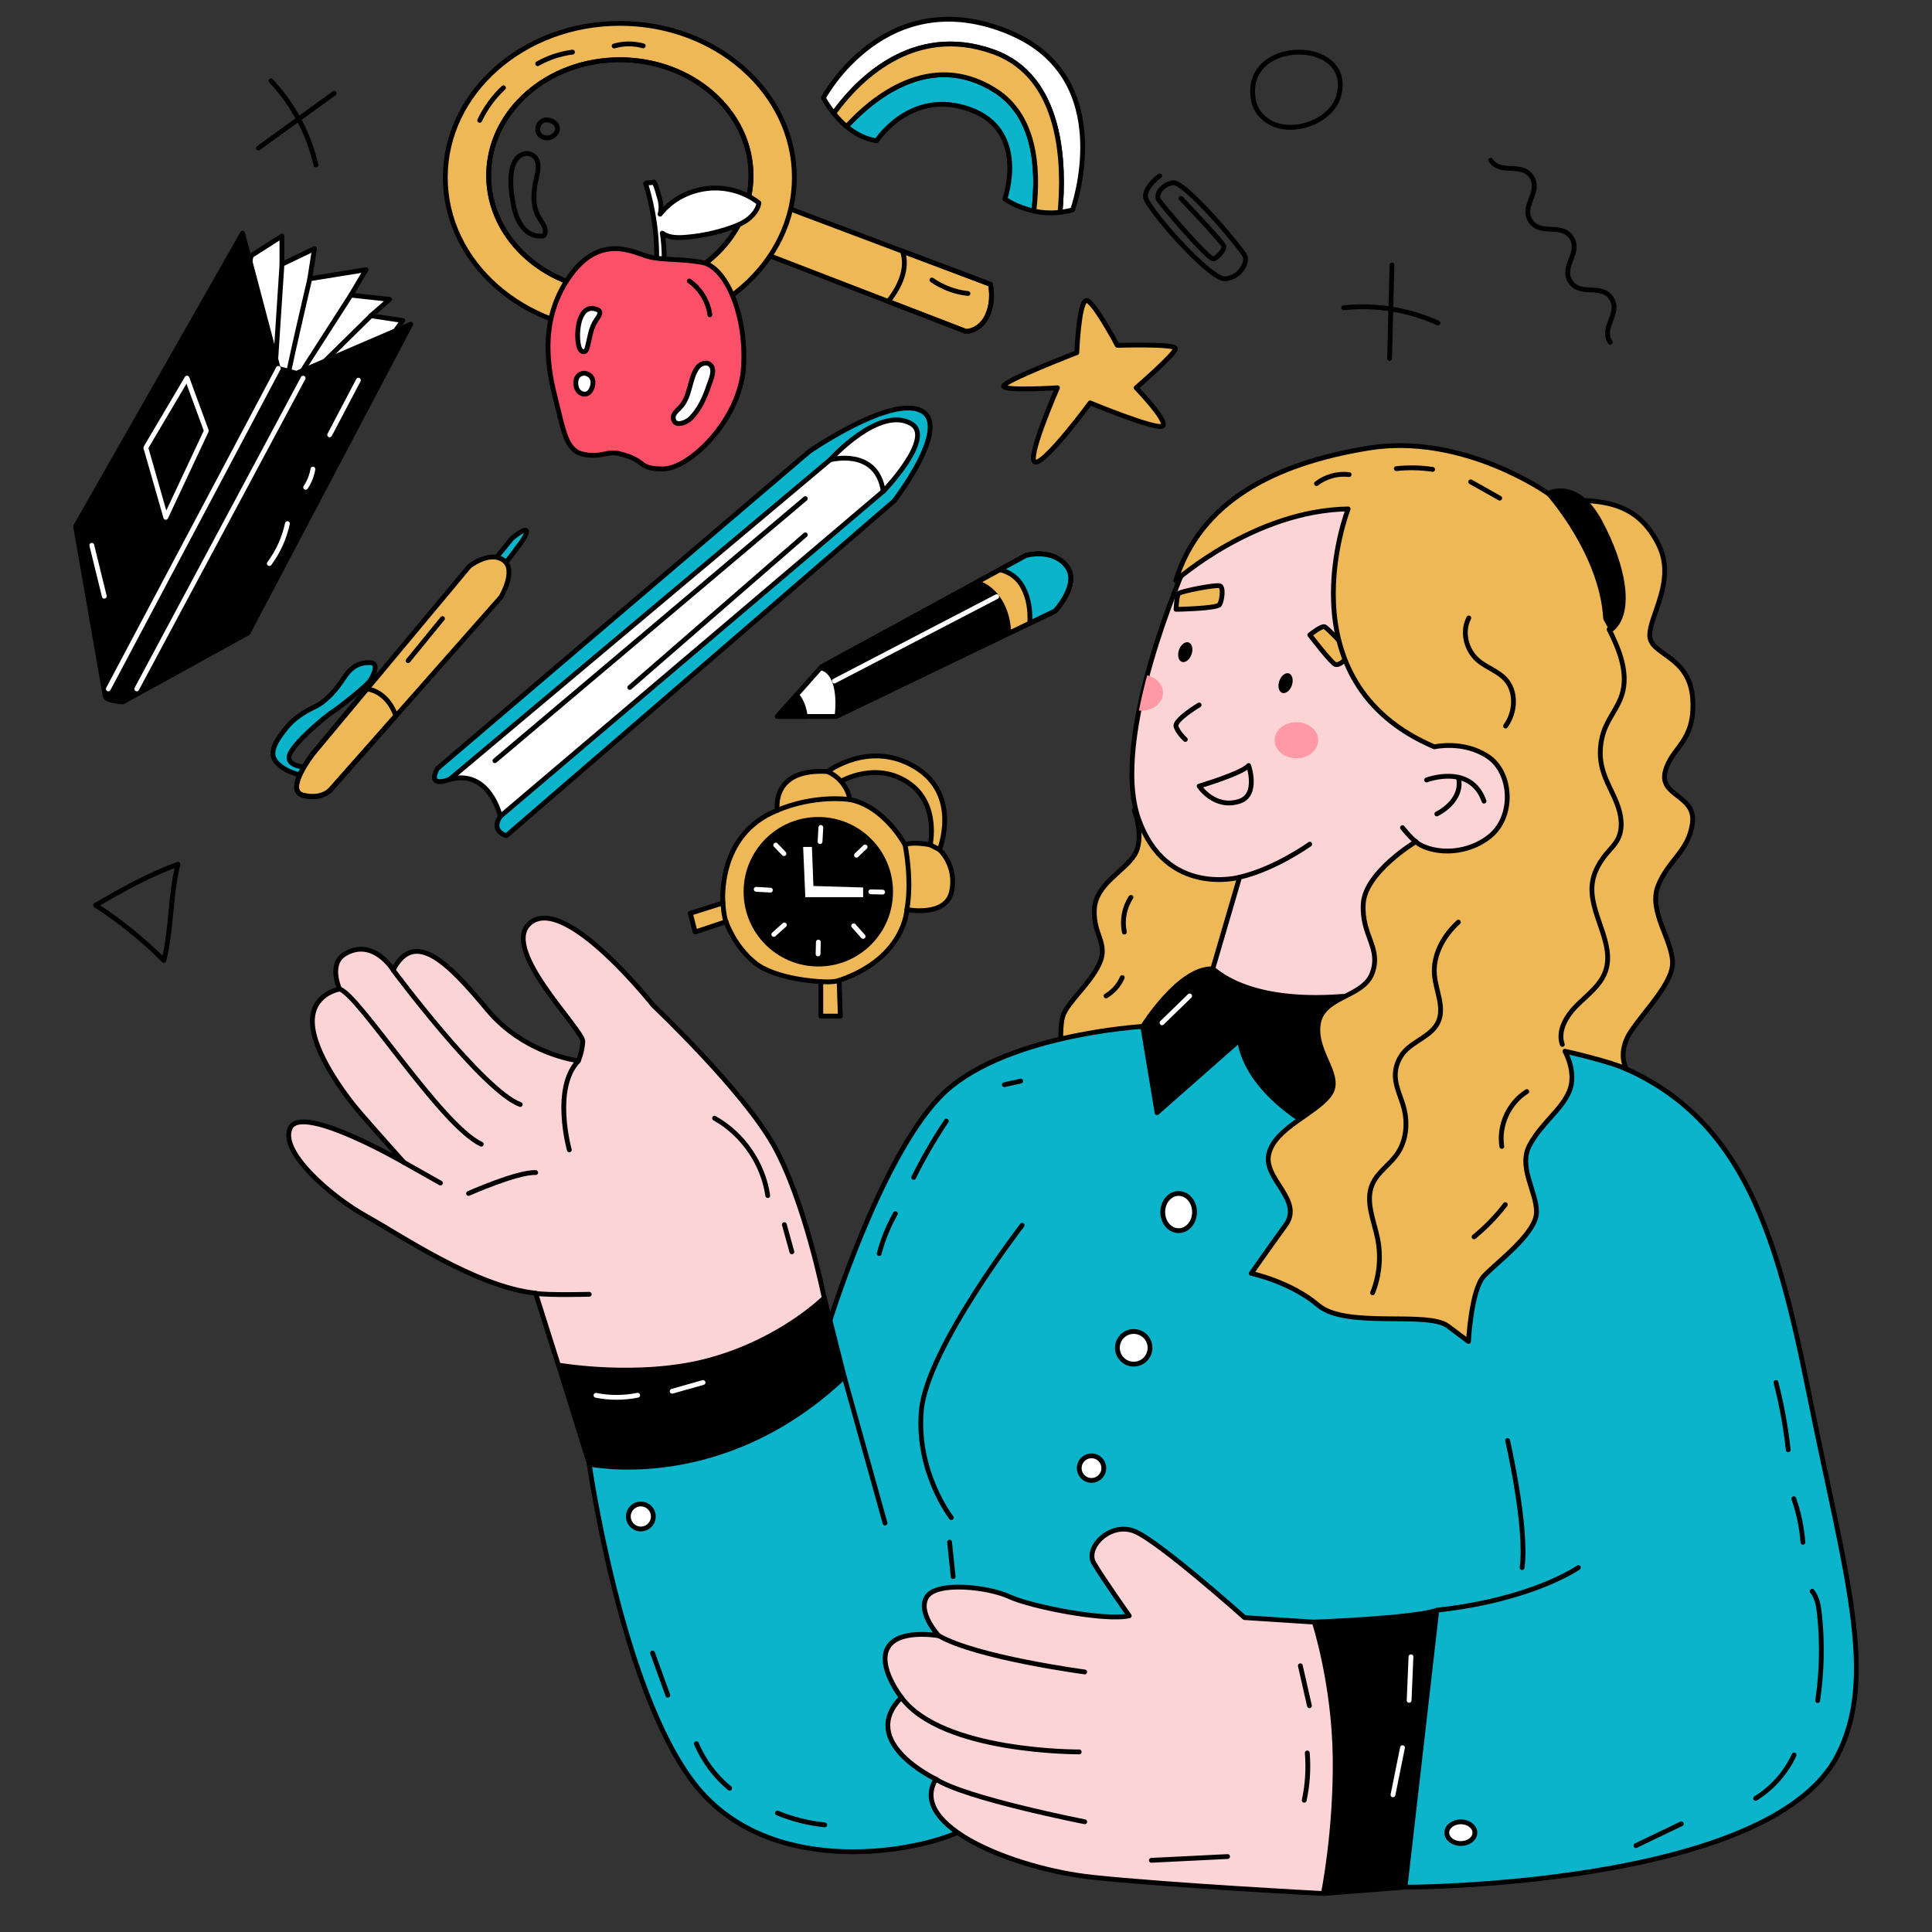 <svg width="201" height="201" viewBox="0 0 201 201" fill="none" xmlns="http://www.w3.org/2000/svg">
<rect x="0" y="0" width="201" height="201" fill="#333333" stroke="none"/>
<g clip-path="url(#clip0_186_134423)">
<path d="M120.648 18.303C120.648 18.303 119.053 19.433 119.179 20.526C119.304 21.619 125.896 29.175 127.49 29.005C129.085 28.835 129.756 27.328 129.55 26.693C129.343 26.065 123.253 18.761 121.999 19.012C120.736 19.263 120.323 20.275 120.485 20.688C120.655 21.109 125.815 27.151 126.272 26.944C126.737 26.737 127.402 25.977 127.321 25.6C127.239 25.223 122.87 20.644 122.87 20.644" stroke="black" stroke-width="0.5" stroke-linecap="round" stroke-linejoin="round"/>
<path d="M103.556 9.418C96.721 5.067 90.58 10.408 88.07 13.155C88.912 13.864 89.967 14.47 91.2 14.647C91.2 14.647 94.721 9.167 100.892 11.375C107.063 13.576 104.546 20.696 104.546 20.696C104.546 20.696 105.719 21.56 107.557 21.952C108.103 17.372 107.661 12.025 103.556 9.418Z" fill="#0BB4CA" stroke="black" stroke-width="0.5" stroke-linecap="round" stroke-linejoin="round"/>
<path d="M105.048 3.376C92.152 -2.016 85.664 10.178 85.664 10.178C85.664 10.178 86.04 10.909 86.742 11.789C89.015 8.627 94.824 2.334 103.35 5.392C110.576 7.985 110.746 17.18 110.281 22.092C110.702 22.04 111.145 21.959 111.595 21.833C111.595 21.833 116.503 8.169 105.048 3.383V3.376Z" fill="white" stroke="black" stroke-width="0.5" stroke-linecap="round" stroke-linejoin="round"/>
<path d="M103.35 5.392C94.825 2.334 89.016 8.627 86.742 11.789C87.104 12.232 87.547 12.719 88.071 13.162C90.581 10.407 96.714 5.075 103.557 9.425C107.661 12.04 108.104 17.38 107.558 21.959C108.355 22.129 109.278 22.21 110.281 22.092C110.746 17.188 110.577 7.985 103.35 5.392Z" fill="#EEB857" stroke="black" stroke-width="0.5" stroke-linecap="round" stroke-linejoin="round"/>
<path d="M112.975 31.273C113.624 30.999 116.245 35.933 116.245 35.933C116.245 35.933 122.223 35.741 122.29 36.251C122.356 36.753 118.201 40.343 118.201 40.343C118.201 40.343 121.537 43.807 120.969 44.309C120.4 44.811 113.417 41.916 113.417 41.916C113.417 41.916 108.863 48.09 107.741 48.09C106.619 48.09 110.015 40.343 110.015 40.343C110.015 40.343 104.287 40.719 104.412 40.151C104.538 39.582 112.03 36.687 112.03 36.687C112.03 36.687 112.222 31.583 112.975 31.273Z" fill="#EEB857" stroke="black" stroke-width="0.5" stroke-linecap="round" stroke-linejoin="round"/>
<path d="M80.436 21.072L103.031 29.573C103.031 29.573 103.474 31.213 102.714 32.845C101.953 34.477 100.514 34.485 100.514 34.485L78.613 26.043L80.436 21.064V21.072Z" fill="#EEB857" stroke="black" stroke-width="0.5" stroke-linecap="round" stroke-linejoin="round"/>
<path d="M103.032 29.575L93.886 26.133C94.499 27.883 93.65 29.796 92.41 31.362L100.515 34.486C100.515 34.486 101.962 34.486 102.715 32.847C103.467 31.207 103.032 29.575 103.032 29.575Z" stroke="black" stroke-width="0.5" stroke-linecap="round" stroke-linejoin="round"/>
<path d="M64.486 2.432C54.455 2.432 46.328 9.611 46.328 18.459C46.328 27.307 54.455 34.486 64.486 34.486C74.518 34.486 82.644 27.307 82.644 18.459C82.644 9.611 74.51 2.432 64.486 2.432ZM64.486 30.314C56.95 30.314 50.838 24.922 50.838 18.267C50.838 11.612 56.95 6.221 64.486 6.221C72.023 6.221 78.135 11.612 78.135 18.267C78.135 24.922 72.023 30.314 64.486 30.314Z" fill="#EEB857" stroke="black" stroke-width="0.5" stroke-linecap="round" stroke-linejoin="round"/>
<path d="M64.484 30.304C72.022 30.304 78.132 24.91 78.132 18.257C78.132 11.604 72.022 6.211 64.484 6.211C56.946 6.211 50.836 11.604 50.836 18.257C50.836 24.91 56.946 30.304 64.484 30.304Z" stroke="black" stroke-width="0.5" stroke-linecap="round" stroke-linejoin="round"/>
<path d="M53.569 21.973C53.961 23.325 54.78 24.64 56.374 24.566C56.433 24.566 56.5 24.558 56.551 24.529C56.625 24.485 56.662 24.411 56.692 24.329C56.891 23.731 56.382 23.162 56.064 22.616C55.37 21.442 55.481 19.957 55.784 18.627C55.961 17.859 56.249 16.774 55.503 16.205C55.024 15.835 54.367 15.924 53.931 16.323C52.765 17.379 53.156 20.046 53.437 21.412C53.474 21.597 53.525 21.789 53.577 21.981L53.569 21.973Z" stroke="black" stroke-width="0.5" stroke-linecap="round" stroke-linejoin="round"/>
<path d="M55.967 13.68C56.033 13.946 56.225 14.182 56.58 14.293C56.845 14.374 57.133 14.367 57.384 14.241C58.418 13.71 58.071 12.594 56.956 12.476C56.255 12.402 55.827 13.111 55.974 13.68H55.967Z" stroke="black" stroke-width="0.5" stroke-linecap="round" stroke-linejoin="round"/>
<path d="M68.12 29.581C68.6 26.072 68.201 22.468 67.168 19.085C67.485 18.96 67.729 19.063 68.046 18.938C68.334 19.462 68.408 19.935 68.593 20.511C68.777 21.087 68.836 21.707 68.674 22.283C69.862 20.777 71.634 19.846 73.538 19.617C75.442 19.381 77.436 19.927 78.956 21.109C78.868 21.766 78.373 22.372 77.856 22.786C77.34 23.192 76.719 23.45 76.092 23.672C74.527 24.226 72.896 24.566 71.243 24.691C70.43 24.75 69.552 24.735 68.903 24.255C69.154 25.792 69.146 27.586 68.984 29.137C68.984 29.182 68.976 29.226 68.947 29.263C68.917 29.307 68.858 29.329 68.807 29.352C68.548 29.448 68.371 29.485 68.12 29.581Z" fill="white" stroke="black" stroke-width="0.5" stroke-linecap="round" stroke-linejoin="round"/>
<path d="M64.485 47.211C67.415 47.935 66.212 48.784 68.987 48.784C71.763 48.784 77.041 43.621 77.358 38.141C77.675 32.661 75.498 27.749 73.062 27.306C70.626 26.863 68.685 27.114 67.164 26.612C65.651 26.109 62.366 24.47 59.355 28.628C56.343 32.786 56.771 37.447 57.716 41.162C58.661 44.877 58.846 46.893 60.735 47.27C62.625 47.647 63.119 46.871 64.478 47.203L64.485 47.211Z" fill="#FC4F68" stroke="black" stroke-width="0.5" stroke-linecap="round" stroke-linejoin="round"/>
<path d="M70.318 43.991C70.761 44.257 71.61 43.799 71.898 43.489C72.806 42.536 73.352 41.317 73.758 40.076C73.935 39.552 74.415 38.547 73.964 38.023C73.558 37.543 72.835 37.838 72.547 38.252C71.654 39.537 71.868 41.288 70.695 42.455C70.385 42.758 69.986 43.097 70.045 43.526C70.082 43.762 70.178 43.91 70.311 43.983L70.318 43.991Z" fill="white" stroke="black" stroke-width="0.5" stroke-linecap="round" stroke-linejoin="round"/>
<path d="M60.249 36.126C60.331 36.377 60.552 36.665 60.803 36.584C60.965 36.532 61.039 36.347 61.091 36.177C61.386 35.106 61.416 34.183 62.065 33.238C62.434 32.706 62.685 32.315 61.873 32.122C60.057 31.701 59.895 35.04 60.249 36.118V36.126Z" fill="white" stroke="black" stroke-width="0.5" stroke-linecap="round" stroke-linejoin="round"/>
<path d="M60.921 38.851C61.438 38.939 61.896 39.456 61.6 40.306C61.512 40.557 61.372 40.808 61.135 40.933C60.84 41.089 60.456 40.985 60.22 40.741C59.991 40.505 59.895 40.151 59.903 39.818C59.917 39.057 60.442 38.769 60.921 38.843V38.851Z" fill="white" stroke="black" stroke-width="0.5" stroke-linecap="round" stroke-linejoin="round"/>
<path d="M85.47 69.377L106.743 57.788C106.743 57.788 109.585 56.991 111.024 58.985C112.345 60.809 109.762 63.564 109.762 63.564L86.975 74.54H80.871L85.462 69.377H85.47Z" fill="white" stroke="black" stroke-width="0.5" stroke-linecap="round" stroke-linejoin="round"/>
<path d="M82.871 72.293L80.871 74.538H83.772C83.676 73.719 83.403 72.876 82.864 72.293H82.871Z" fill="black" stroke="black" stroke-width="0.5" stroke-linecap="round" stroke-linejoin="round"/>
<path d="M111.026 58.985C109.587 56.991 106.745 57.788 106.745 57.788L85.472 69.377L85.391 69.473C87.096 69.857 87.332 72.486 87.081 74.495L109.764 63.564C109.764 63.564 112.347 60.817 111.026 58.985Z" fill="black" stroke="black" stroke-width="0.5" stroke-linecap="round" stroke-linejoin="round"/>
<path d="M111.027 58.985C109.587 56.991 106.746 57.788 106.746 57.788L101.586 60.602C103.727 61.201 104.922 63.579 104.937 65.891L109.765 63.564C109.765 63.564 112.348 60.817 111.027 58.985Z" fill="#EEB857" stroke="black" stroke-width="0.5" stroke-linecap="round" stroke-linejoin="round"/>
<path d="M111.025 58.985C109.586 56.991 106.744 57.788 106.744 57.788L104.027 59.266C105.061 59.509 105.939 60.137 106.463 61.164C107.039 62.279 107.201 63.564 107.142 64.82L109.755 63.564C109.755 63.564 112.339 60.817 111.018 58.985H111.025Z" fill="#0BB4CA" stroke="black" stroke-width="0.5" stroke-linecap="round" stroke-linejoin="round"/>
<path d="M103.693 62.072L86.805 70.854" stroke="white" stroke-width="0.5" stroke-linecap="round" stroke-linejoin="round"/>
<path d="M45.51 79.953L84.218 46.952C84.218 46.952 92.713 41.095 95.858 42.735C99.002 44.375 93.023 52.115 93.023 52.115L52.684 86.94C52.684 86.94 50.987 86.496 52.057 84.923C53.127 83.35 53.88 79.258 53.88 79.258L46.764 81.083C46.764 81.083 44.373 82.087 45.502 79.953H45.51Z" fill="#0BB4CA" stroke="black" stroke-width="0.5" stroke-linecap="round" stroke-linejoin="round"/>
<path d="M91.892 51.112L52.055 84.932C52.055 84.932 50.925 79.954 46.77 81.091L86.356 47.84C86.356 47.84 91.456 42.167 94.793 44.073C97.31 45.513 91.899 51.119 91.899 51.119L91.892 51.112Z" fill="white" stroke="black" stroke-width="0.5" stroke-linecap="round" stroke-linejoin="round"/>
<path d="M86.356 47.84C86.356 47.84 91.205 46.518 91.891 51.112" stroke="black" stroke-width="0.5" stroke-linecap="round" stroke-linejoin="round"/>
<path d="M83.782 51.873L51.488 79.142" stroke="black" stroke-width="0.5" stroke-linecap="round" stroke-linejoin="round"/>
<path d="M83.781 55.647L65.519 71.519" stroke="black" stroke-width="0.5" stroke-linecap="round" stroke-linejoin="round"/>
<path d="M97.744 88.395C97.744 88.395 100.01 82.73 95.249 79.828C90.488 76.932 86.103 80.271 86.103 80.271C80.124 79.894 80.877 84.303 80.877 84.303C74.522 86.822 75.216 93.942 75.216 93.942L71.82 95.013L72.322 96.963L75.533 95.892C75.533 95.892 76.353 98.411 78.552 100.176C80.752 101.941 85.395 102.126 85.395 102.126V105.715H87.425L87.299 102C94.156 99.674 94.348 94.629 94.348 94.629C94.348 94.629 98.438 95.449 99.006 92.738C99.574 90.028 97.744 88.395 97.744 88.395ZM96.769 87.893C96.769 87.893 94.976 87.516 94.156 87.893C94.156 87.893 92.016 83.86 88.369 83.174C88.369 82.258 87.491 81.283 87.491 81.283C87.491 81.283 91.292 79.037 94.732 81.6C97.692 83.801 96.777 87.9 96.777 87.9L96.769 87.893Z" fill="#EEB857" stroke="black" stroke-width="0.5" stroke-linecap="round" stroke-linejoin="round"/>
<path d="M92.656 92.774C92.656 96.933 89.291 100.301 85.135 100.301C80.979 100.301 77.613 96.933 77.613 92.774C77.613 88.616 80.979 85.248 85.135 85.248C89.291 85.248 92.656 88.616 92.656 92.774Z" fill="black" stroke="black" stroke-width="0.5" stroke-linecap="round" stroke-linejoin="round"/>
<path d="M94.16 87.893C94.16 87.893 94.913 91.482 94.352 94.629" stroke="black" stroke-width="0.5" stroke-linecap="round" stroke-linejoin="round"/>
<path d="M80.879 84.302C80.879 84.302 84.215 82.729 88.371 83.172" stroke="black" stroke-width="0.5" stroke-linecap="round" stroke-linejoin="round"/>
<path d="M75.211 93.936C75.211 93.936 75.285 95.295 75.528 95.885" stroke="black" stroke-width="0.5" stroke-linecap="round" stroke-linejoin="round"/>
<path d="M85.391 102.126C85.391 102.126 86.653 102.236 87.295 102" stroke="black" stroke-width="0.5" stroke-linecap="round" stroke-linejoin="round"/>
<path d="M96.773 87.893L97.748 88.395" stroke="black" stroke-width="0.5" stroke-linecap="round" stroke-linejoin="round"/>
<path d="M86.098 80.269C86.607 80.499 87.087 80.831 87.485 81.274" stroke="black" stroke-width="0.5" stroke-linecap="round" stroke-linejoin="round"/>
<path d="M81.604 96.232C81.242 96.565 80.873 96.89 80.504 97.215" stroke="white" stroke-width="0.5" stroke-linecap="round" stroke-linejoin="round"/>
<path d="M90.002 88.115C89.707 88.403 89.405 88.684 89.109 88.972" stroke="white" stroke-width="0.5" stroke-linecap="round" stroke-linejoin="round"/>
<path d="M80.148 92.605C79.654 92.582 79.166 92.553 78.672 92.523" stroke="white" stroke-width="0.5" stroke-linecap="round" stroke-linejoin="round"/>
<path d="M91.826 92.813C91.413 92.805 91 92.798 90.594 92.783" stroke="white" stroke-width="0.5" stroke-linecap="round" stroke-linejoin="round"/>
<path d="M85.316 87.561C85.339 87.066 85.368 86.579 85.398 86.084" stroke="white" stroke-width="0.5" stroke-linecap="round" stroke-linejoin="round"/>
<path d="M85.109 99.245C85.117 98.832 85.124 98.418 85.139 98.012" stroke="white" stroke-width="0.5" stroke-linecap="round" stroke-linejoin="round"/>
<path d="M88.812 96.32C89.145 96.682 89.469 97.052 89.794 97.421" stroke="white" stroke-width="0.5" stroke-linecap="round" stroke-linejoin="round"/>
<path d="M80.703 87.916C80.991 88.212 81.272 88.514 81.559 88.81" stroke="white" stroke-width="0.5" stroke-linecap="round" stroke-linejoin="round"/>
<path d="M83.555 88.115L83.784 93.337H89.799V92.333L84.625 92.177L84.47 88.115H83.555Z" fill="white"/>
<path d="M50.477 59.428L53.245 56.03C53.245 56.03 54.566 54.9 54.758 55.21C54.95 55.528 54.005 56.724 54.005 56.724L51.488 60.063L50.484 59.435L50.477 59.428Z" fill="#0BB4CA" stroke="black" stroke-width="0.5" stroke-linecap="round" stroke-linejoin="round"/>
<path d="M32.106 79.828C32.106 79.828 29.84 79.857 30.091 78.646C30.342 77.435 33.996 74.414 34.623 74.037C35.251 73.661 38.085 71.393 38.462 70.854C38.838 70.315 39.532 68.934 38.462 68.934C37.391 68.934 36.572 69.31 35.752 70.573C35.036 71.674 33.981 72.937 32.793 73.513C31.634 74.074 30.541 74.746 29.729 75.788C29.117 76.585 27.869 78.077 28.637 79.141C29.641 80.529 32.032 80.781 32.032 80.781L32.099 79.835L32.106 79.828Z" fill="#0BB4CA" stroke="black" stroke-width="0.5" stroke-linecap="round" stroke-linejoin="round"/>
<path d="M48.848 58.903C48.848 58.903 50.922 57.263 52.369 58.275C53.816 59.28 52.118 62.116 52.118 62.116L34.432 82.139C34.432 82.139 33.554 83.269 31.538 82.767C29.523 82.264 32.609 78.357 32.609 78.357L48.848 58.895V58.903Z" fill="#EEB857" stroke="black" stroke-width="0.5" stroke-linecap="round" stroke-linejoin="round"/>
<path d="M38.152 71.674L32.609 78.314C32.609 78.314 29.523 82.221 31.538 82.723C33.554 83.225 34.432 82.095 34.432 82.095L41.179 74.458C40.691 73.07 39.629 71.859 38.152 71.674Z" stroke="black" stroke-width="0.5" stroke-linecap="round" stroke-linejoin="round"/>
<path d="M26.127 26.612C26.06 26.804 23.543 39.914 23.543 39.914L33.611 44.811L41.901 33.348L38.586 32.846L40.535 31.147L36.505 30.704L38.077 28.059L32.224 29.005L32.718 25.866L29.33 27.491V24.559L26.119 26.612H26.127Z" fill="white" stroke="black" stroke-width="0.5" stroke-linecap="round" stroke-linejoin="round"/>
<path d="M29.335 27.498L28.457 40.926C28.457 40.926 29.719 41.48 29.904 41.354C30.096 41.228 38.592 32.853 38.592 32.853" stroke="black" stroke-width="0.5" stroke-linecap="round" stroke-linejoin="round"/>
<path d="M32.23 29.006C32.23 29.006 29.646 39.996 29.838 39.915C30.03 39.834 30.591 39.915 30.591 39.915L36.504 30.705" stroke="black" stroke-width="0.5" stroke-linecap="round" stroke-linejoin="round"/>
<path d="M25.239 24.256L28.952 38.326L30.849 38.836L42.733 33.732L25.8 65.853L12.772 73.032C12.772 73.032 11.008 72.907 10.949 72.464C10.882 72.021 7.863 54.767 7.863 54.767L25.239 24.256Z" fill="black" stroke="black" stroke-width="0.5" stroke-linecap="round" stroke-linejoin="round"/>
<path d="M19.453 39.338L21.468 44.818L17.246 53.822L15.172 46.576L19.453 39.338Z" stroke="white" stroke-width="0.5" stroke-linecap="round" stroke-linejoin="round"/>
<path d="M28.955 38.326L11.27 71.674" stroke="white" stroke-width="0.5" stroke-linecap="round" stroke-linejoin="round"/>
<path d="M31.536 39.338L14.227 71.673" stroke="white" stroke-width="0.5" stroke-linecap="round" stroke-linejoin="round"/>
<path d="M122.289 80.367L118.008 84.304C118.008 84.304 119.137 87.221 118.008 88.979C116.878 90.73 113.977 91.993 113.852 94.637C113.726 97.281 115.365 98.16 114.354 100.302C113.35 102.444 111.084 104.209 110.575 105.716C110.073 107.23 110.575 112.769 110.575 112.769L125.426 117.304L136.254 84.134L122.282 80.375L122.289 80.367Z" fill="#EEB857" stroke="black" stroke-width="0.5" stroke-linecap="round" stroke-linejoin="round"/>
<path d="M147.844 49.391L133.494 51.119L123.315 58.867C123.315 58.867 115.432 76.623 118.444 85.183C121.322 93.359 128.962 91.269 128.962 91.269L125.818 102.008L130.099 114.918L149.859 110.132L162.82 86.099L159.425 67.309L147.844 49.398V49.391Z" fill="#FCD4D5" stroke="black" stroke-width="0.5" stroke-linecap="round" stroke-linejoin="round"/>
<path d="M136.261 87.826C136.261 87.826 132.674 90.411 128.961 91.261" stroke="black" stroke-width="0.5" stroke-linecap="round" stroke-linejoin="round"/>
<path d="M148.414 81.149C148.414 81.149 153.005 79.384 154.393 83.35" stroke="black" stroke-width="0.5" stroke-linecap="round" stroke-linejoin="round"/>
<path d="M149.484 84.681C149.484 84.681 152.282 83.373 151.736 80.877" stroke="black" stroke-width="0.5" stroke-linecap="round" stroke-linejoin="round"/>
<path d="M136.266 66.061C136.266 66.061 137.528 65.027 137.838 65.219C138.155 65.411 140.288 67.546 140.288 67.989C140.288 68.432 139.344 69.311 138.908 69.119C138.465 68.927 136.266 66.054 136.266 66.054V66.061Z" fill="#EEB857" stroke="black" stroke-width="0.5" stroke-linecap="round" stroke-linejoin="round"/>
<path d="M122.355 63.393C122.355 63.393 126.637 63.326 126.888 62.891C127.139 62.447 127.331 61.066 126.888 60.941C126.445 60.815 122.798 61.517 122.606 61.761C122.415 62.004 122.355 63.393 122.355 63.393Z" fill="#EEB857" stroke="black" stroke-width="0.5" stroke-linecap="round" stroke-linejoin="round"/>
<path d="M124.756 73.342C124.756 73.342 122.106 74.915 122.357 75.609C122.608 76.304 123.316 76.931 123.316 76.931" stroke="black" stroke-width="0.5" stroke-linecap="round" stroke-linejoin="round"/>
<path d="M129.906 79.643C129.212 80.462 124.754 81.784 124.754 81.784C124.754 81.784 126.334 84.215 128.961 83.358C130.962 82.7 129.906 79.643 129.906 79.643Z" stroke="black" stroke-width="0.5" stroke-linecap="round" stroke-linejoin="round"/>
<path d="M137.142 77.015C137.142 78.049 136.13 78.891 134.875 78.891C133.621 78.891 132.609 78.049 132.609 77.015C132.609 75.981 133.621 75.139 134.875 75.139C136.13 75.139 137.142 75.981 137.142 77.015Z" fill="#FF99A5"/>
<path d="M134.401 71.304C134.209 71.865 133.751 72.212 133.397 72.087C133.042 71.961 132.902 71.407 133.094 70.846C133.286 70.284 133.744 69.937 134.098 70.063C134.452 70.188 134.592 70.742 134.401 71.304Z" fill="black"/>
<path d="M123.965 68.077C123.773 68.638 123.315 68.986 122.961 68.86C122.599 68.734 122.466 68.18 122.658 67.619C122.85 67.058 123.308 66.711 123.662 66.836C124.024 66.962 124.156 67.516 123.965 68.077Z" fill="black"/>
<path d="M120.998 72.066C120.998 71.209 120.297 70.485 119.345 70.264C119.027 71.46 118.732 72.694 118.488 73.927C118.569 73.927 118.651 73.942 118.732 73.942C119.987 73.942 120.998 73.1 120.998 72.066Z" fill="#FF99A5"/>
<path d="M132.018 105.716L118.894 106.787C118.894 106.787 103.976 107.636 97.747 114.158C91.517 120.68 86.342 137.394 86.342 137.394L71.218 147.882L61.305 152.321C61.305 152.321 64.612 175.653 72.163 185.476C79.714 195.3 94.44 192.848 99.348 190.765C104.257 188.689 146.176 196.341 146.176 196.341C146.176 196.341 183.939 196.341 191.114 182.736C195.469 174.479 191.963 163.747 188.191 144.95C184.411 126.153 180.352 112.644 161.942 108.958C143.533 105.273 132.018 105.716 132.018 105.716Z" fill="#0BB4CA" stroke="black" stroke-width="0.5" stroke-linecap="round" stroke-linejoin="round"/>
<path d="M149.483 167.521L146.176 196.334L137.68 196.999L129.465 182.264L136.736 168.755C136.736 168.755 147.025 168.378 149.483 167.529V167.521Z" fill="black" stroke="black" stroke-width="0.5" stroke-linecap="round" stroke-linejoin="round"/>
<path d="M61.305 152.312C61.305 152.312 75.086 155.333 87.834 143.242L85.76 135.021L71.979 133.699L58.102 142.008L61.312 152.304L61.305 152.312Z" fill="black" stroke="black" stroke-width="0.5" stroke-linecap="round" stroke-linejoin="round"/>
<path d="M136.734 168.754C136.734 168.754 138.808 175.084 138.904 182.832C139 190.58 137.678 196.998 137.678 196.998C137.678 196.998 121.535 196.149 113.608 195.299C105.68 194.45 94.35 190.011 97.369 185.099C97.369 185.099 89.153 181.229 93.781 176.598C93.781 176.598 91.242 173.385 92.371 171.406C93.501 169.419 97.657 170.18 97.657 170.18C97.657 170.18 95.391 167.72 96.431 166.117C97.472 164.515 102.757 165.076 105.023 166.117C107.289 167.159 114.936 168.666 117.483 168.104C117.483 168.104 114.744 164.234 113.8 162.624C112.855 161.021 115.497 158.281 118.051 159.315C120.598 160.356 129.478 168.289 129.478 168.289L136.748 168.762L136.734 168.754Z" fill="#FCD4D5" stroke="black" stroke-width="0.5" stroke-linecap="round" stroke-linejoin="round"/>
<path d="M112.851 173.946C112.851 173.946 101.52 172.432 97.652 170.164" stroke="black" stroke-width="0.5" stroke-linecap="round" stroke-linejoin="round"/>
<path d="M112.279 182.263C112.279 182.263 98.025 182.359 93.773 176.598" stroke="black" stroke-width="0.5" stroke-linecap="round" stroke-linejoin="round"/>
<path d="M112.849 189.531C112.849 189.531 100.345 187.079 97.363 185.092" stroke="black" stroke-width="0.5" stroke-linecap="round" stroke-linejoin="round"/>
<path d="M164.21 163.082C164.21 163.082 159.501 166.42 149.484 167.521" stroke="black" stroke-width="0.5" stroke-linecap="round" stroke-linejoin="round"/>
<path d="M156.844 149.861C156.844 149.861 158.918 158.835 158.357 163.09" stroke="black" stroke-width="0.5" stroke-linecap="round" stroke-linejoin="round"/>
<path d="M98.789 160.438L99.165 164.027" stroke="black" stroke-width="0.5" stroke-linecap="round" stroke-linejoin="round"/>
<path d="M106.338 127.475C106.338 127.475 96.425 140.319 95.856 146.744C95.288 153.17 98.971 157.89 98.971 157.89" stroke="black" stroke-width="0.5" stroke-linecap="round" stroke-linejoin="round"/>
<path d="M87.832 143.242L92.076 158.457" stroke="black" stroke-width="0.5" stroke-linecap="round" stroke-linejoin="round"/>
<path d="M124.276 126.101C124.276 127.172 123.537 128.036 122.622 128.036C121.707 128.036 120.969 127.172 120.969 126.101C120.969 125.03 121.707 124.166 122.622 124.166C123.537 124.166 124.276 125.03 124.276 126.101Z" fill="white" stroke="black" stroke-width="0.5" stroke-linecap="round" stroke-linejoin="round"/>
<path d="M119.645 140.222C119.645 141.16 118.885 141.921 117.948 141.921C117.01 141.921 116.25 141.16 116.25 140.222C116.25 139.284 117.01 138.523 117.948 138.523C118.885 138.523 119.645 139.284 119.645 140.222Z" fill="white" stroke="black" stroke-width="0.5" stroke-linecap="round" stroke-linejoin="round"/>
<path d="M114.835 152.741C114.835 153.442 114.267 154.018 113.558 154.018C112.85 154.018 112.281 153.45 112.281 152.741C112.281 152.032 112.85 151.463 113.558 151.463C114.267 151.463 114.835 152.032 114.835 152.741Z" fill="white" stroke="black" stroke-width="0.5" stroke-linecap="round" stroke-linejoin="round"/>
<path d="M153.443 190.667C153.443 191.295 152.786 191.797 151.981 191.797C151.176 191.797 150.52 191.288 150.52 190.667C150.52 190.047 151.176 189.537 151.981 189.537C152.786 189.537 153.443 190.047 153.443 190.667Z" fill="white" stroke="black" stroke-width="0.5" stroke-linecap="round" stroke-linejoin="round"/>
<path d="M67.969 157.771C67.969 158.487 67.386 159.071 66.67 159.071C65.954 159.071 65.371 158.487 65.371 157.771C65.371 157.054 65.954 156.471 66.67 156.471C67.386 156.471 67.969 157.054 67.969 157.771Z" fill="white" stroke="black" stroke-width="0.5" stroke-linecap="round" stroke-linejoin="round"/>
<path d="M55.729 134.556L58.091 142.016C58.091 142.016 66.683 143.53 74.042 141.447C81.409 139.372 85.749 135.022 85.749 135.022C85.749 135.022 83.734 124.918 80.493 119.149C77.253 113.381 67.96 104.599 67.96 104.599C67.96 104.599 59.124 93.387 55.353 95.876C51.573 98.365 60.734 107.147 60.638 108.373C60.542 109.599 60.165 110.36 60.165 110.36C60.165 110.36 54.592 109.695 50.724 105.072C46.857 100.441 43.173 96.475 40.907 100.913C40.907 100.913 38.833 97.523 35.903 99.237C34.109 100.286 35.334 102.9 35.334 102.9C35.334 102.9 32.411 103.373 32.5 106.394C32.588 109.415 35.711 113.765 37.6 115.936C39.49 118.108 42.036 120.944 42.036 120.944C42.036 120.944 31.555 114.865 30.234 117.288C28.912 119.711 34.485 124.534 38.073 126.513C41.66 128.5 49.499 133.884 55.729 134.541V134.556Z" fill="#FCD4D5" stroke="black" stroke-width="0.5" stroke-linecap="round" stroke-linejoin="round"/>
<path d="M61.303 134.653C61.303 134.653 57.089 134.771 55.73 134.557" stroke="black" stroke-width="0.5" stroke-linecap="round" stroke-linejoin="round"/>
<path d="M59.229 119.63C59.229 119.63 57.435 113.204 60.174 110.375" stroke="black" stroke-width="0.5" stroke-linecap="round" stroke-linejoin="round"/>
<path d="M48.746 124.165C48.746 124.165 53.847 121.897 55.729 121.993" stroke="black" stroke-width="0.5" stroke-linecap="round" stroke-linejoin="round"/>
<path d="M42.047 120.951L45.819 123.078" stroke="black" stroke-width="0.5" stroke-linecap="round" stroke-linejoin="round"/>
<path d="M35.344 102.908C37.329 103.477 45.825 117.03 50.07 119.039" stroke="black" stroke-width="0.5" stroke-linecap="round" stroke-linejoin="round"/>
<path d="M40.906 100.93C40.906 100.93 50.251 113.493 54.126 114.911" stroke="black" stroke-width="0.5" stroke-linecap="round" stroke-linejoin="round"/>
<path d="M126.165 100.797C126.386 100.804 129.464 104.424 139.562 103.67C149.66 102.917 137.768 117.932 137.768 117.932C137.768 117.932 129.885 114.247 128.955 108.205L120.378 115.761L118.887 106.787C118.887 106.787 122.673 100.664 126.165 100.797Z" fill="black" stroke="black" stroke-width="0.5" stroke-linecap="round" stroke-linejoin="round"/>
<path d="M147.306 87.56C147.306 87.56 142.021 90.721 141.829 94.03C141.637 97.339 143.712 98.58 142.774 101.209C141.837 103.838 137.548 103.572 137.142 106.593C136.736 109.614 139.814 111.978 138.271 113.964C136.729 115.951 132.669 117.362 132.012 120.014C131.348 122.658 135.666 124.829 133.739 127.473C131.82 130.117 130.181 132.481 130.181 132.481C130.181 132.481 134.241 133.33 137.142 135.79C140.036 138.249 148.495 136.359 150.635 137.961L152.776 139.564C152.776 139.564 153.056 134.18 154.378 132.762C155.699 131.344 159.855 128.323 159.855 126.1C159.855 123.876 157.869 121.373 159.19 119.039C160.512 116.705 162.401 115.523 163.25 113.566C164.099 111.601 162.807 109.363 162.807 109.363C162.807 109.363 167.59 110.434 169.229 111.239C169.229 111.239 168.417 109.998 169.229 108.107C170.041 106.217 173.909 102.694 174.005 100.301C174.101 97.907 171.458 94.865 172.492 92.183C173.532 89.502 175.702 88.557 176.079 85.625C176.455 82.7 172.588 82.855 173.244 80.27C173.901 77.685 176.411 77.212 176.101 72.685C175.791 68.157 171.635 68.179 171.635 66.089C171.635 63.999 174.374 60.402 172.58 56.724C170.786 53.038 168.048 52.285 165.214 52.093C162.379 51.901 161.058 51.339 161.058 51.339C161.058 51.339 152.185 45.01 142.368 46.62C132.551 48.222 124.882 52.166 122.32 60.409C122.32 60.409 130.506 53.097 140.257 52.949C140.257 52.949 133.23 70.897 149.225 77.7C149.225 77.7 152.222 77.005 154.776 78.689C157.338 80.366 157.589 85.026 154.902 87.087C152.215 89.148 148.716 88.742 147.277 87.575L147.306 87.56Z" fill="#EEB857" stroke="black" stroke-width="0.5" stroke-linecap="round" stroke-linejoin="round"/>
<path d="M145.91 86.106C145.91 86.106 146.789 87.221 147.305 87.561" stroke="black" stroke-width="0.5" stroke-linecap="round" stroke-linejoin="round"/>
<path d="M167.671 65.47C169.811 63.705 168.933 58.919 166.475 54.325C164.017 49.73 161.094 51.333 161.094 51.333C161.094 51.333 166.667 57.537 167.043 64.34L167.671 65.47Z" fill="black" stroke="black" stroke-width="0.5" stroke-linecap="round" stroke-linejoin="round"/>
<path d="M151.726 95.936C150.176 97.339 149.054 99.363 149.238 101.445C149.386 103.1 150.316 104.821 149.622 106.328C148.965 107.753 147.171 108.24 146.116 109.4C145.474 110.109 145.119 111.077 145.164 112.029C145.215 113.123 145.747 114.134 146.035 115.191C146.485 116.838 146.315 118.699 145.333 120.095C144.551 121.195 143.304 121.971 142.772 123.212C142.012 124.977 142.934 126.956 143.318 128.84C143.702 130.723 143.518 132.717 142.802 134.497" stroke="black" stroke-width="0.5" stroke-linecap="round" stroke-linejoin="round"/>
<path d="M167.407 65.477C168.485 67.611 169.459 70.063 168.721 72.338C168.337 73.505 167.54 74.487 167.046 75.61C166.44 76.999 166.322 78.594 166.728 80.056C167.068 81.29 167.754 82.39 168.212 83.579C168.677 84.769 168.898 86.157 168.315 87.295C168.035 87.849 167.584 88.292 167.179 88.764C166.433 89.651 165.828 90.692 165.665 91.837C165.222 94.976 168.086 98.1 167.016 101.084C166.492 102.532 165.163 103.499 164.071 104.578C162.979 105.663 162.026 107.214 162.536 108.662" stroke="black" stroke-width="0.5" stroke-linecap="round" stroke-linejoin="round"/>
<path d="M32.871 17.166C32.126 13.901 30.487 10.844 28.191 8.406" stroke="black" stroke-width="0.5" stroke-linecap="round" stroke-linejoin="round"/>
<path d="M34.77 9.705C32.143 11.603 29.522 13.501 26.895 15.4" stroke="black" stroke-width="0.5" stroke-linecap="round" stroke-linejoin="round"/>
<path d="M149.599 33.606C146.551 32.218 143.126 31.664 139.797 32.018" stroke="black" stroke-width="0.5" stroke-linecap="round" stroke-linejoin="round"/>
<path d="M144.817 27.572C144.736 30.815 144.648 34.05 144.566 37.292" stroke="black" stroke-width="0.5" stroke-linecap="round" stroke-linejoin="round"/>
<path d="M139.299 9.867C140.835 3.811 129.046 3.855 130.434 10.54C130.67 11.669 131.593 12.585 132.678 12.984C133.763 13.383 134.981 13.302 136.081 12.947C137.557 12.467 138.923 11.374 139.307 9.867H139.299Z" stroke="black" stroke-width="0.5" stroke-linecap="round" stroke-linejoin="round"/>
<path d="M17.046 99.916C14.891 97.76 12.507 95.832 9.945 94.178C12.676 92.59 15.54 90.987 18.515 89.916C17.71 93.092 17.851 96.741 17.046 99.924V99.916Z" stroke="black" stroke-width="0.5" stroke-linecap="round" stroke-linejoin="round"/>
<path d="M167.531 35.616C166.498 34.036 168.675 32.603 167.634 31.03C166.601 29.449 164.423 30.882 163.383 29.301C162.349 27.721 164.527 26.288 163.486 24.715C162.453 23.134 160.275 24.567 159.234 22.986C158.201 21.406 160.378 19.973 159.338 18.392C158.304 16.812 156.127 18.245 155.086 16.664" stroke="black" stroke-width="0.5" stroke-linecap="round" stroke-linejoin="round"/>
<path d="M184.766 143.826C185.356 146.123 185.784 148.465 186.043 150.828" stroke="black" stroke-width="0.5" stroke-linecap="round" stroke-linejoin="round"/>
<path d="M186.625 155.924C187.134 157.386 187.452 158.915 187.57 160.459" stroke="black" stroke-width="0.5" stroke-linecap="round" stroke-linejoin="round"/>
<path d="M188.531 165.549C189.07 166.228 189.21 167.129 189.299 167.986C189.609 170.955 189.542 173.969 189.107 176.923" stroke="black" stroke-width="0.5" stroke-linecap="round" stroke-linejoin="round"/>
<path d="M186.653 182.58C185.797 184.434 184.387 186.022 182.652 187.1" stroke="black" stroke-width="0.5" stroke-linecap="round" stroke-linejoin="round"/>
<path d="M174.919 189.744C173.347 190.498 171.775 191.258 170.195 192.012" stroke="black" stroke-width="0.5" stroke-linecap="round" stroke-linejoin="round"/>
<path d="M91.465 130.42C91.849 128.965 92.417 127.569 93.155 126.262" stroke="black" stroke-width="0.5" stroke-linecap="round" stroke-linejoin="round"/>
<path d="M95.055 122.49C96.066 120.466 97.195 118.509 98.45 116.633" stroke="black" stroke-width="0.5" stroke-linecap="round" stroke-linejoin="round"/>
<path d="M104.492 112.849C105.061 112.724 105.622 112.598 106.19 112.473" stroke="black" stroke-width="0.5" stroke-linecap="round" stroke-linejoin="round"/>
<path d="M67.891 171.975C68.422 173.437 68.954 174.899 69.478 176.362" stroke="black" stroke-width="0.5" stroke-linecap="round" stroke-linejoin="round"/>
<path d="M72.449 181.406C73.21 183.201 74.405 184.811 75.911 186.045" stroke="black" stroke-width="0.5" stroke-linecap="round" stroke-linejoin="round"/>
<path d="M80.879 188.621C82.451 189.264 84.112 189.685 85.802 189.855" stroke="black" stroke-width="0.5" stroke-linecap="round" stroke-linejoin="round"/>
<path d="M119.785 193.542C122.428 193.409 125.07 193.283 127.713 193.15" stroke="black" stroke-width="0.5" stroke-linecap="round" stroke-linejoin="round"/>
<path d="M135.285 173.303C135.603 174.691 135.913 176.072 136.23 177.461" stroke="black" stroke-width="0.5" stroke-linecap="round" stroke-linejoin="round"/>
<path d="M136.005 182.373C136.145 184.02 136.034 185.682 135.688 187.292" stroke="black" stroke-width="0.5" stroke-linecap="round" stroke-linejoin="round"/>
<path d="M74.34 116.336C77.285 117.983 79.389 121.048 79.876 124.387" stroke="black" stroke-width="0.5" stroke-linecap="round" stroke-linejoin="round"/>
<path d="M81.602 127.408C81.86 128.354 82.126 129.292 82.384 130.237" stroke="black" stroke-width="0.5" stroke-linecap="round" stroke-linejoin="round"/>
<path d="M158.843 113.566C156.968 114.741 155.898 117.082 156.245 119.268" stroke="black" stroke-width="0.5" stroke-linecap="round" stroke-linejoin="round"/>
<path d="M156.607 125.324C155.662 126.565 154.563 127.688 153.359 128.677" stroke="black" stroke-width="0.5" stroke-linecap="round" stroke-linejoin="round"/>
<path d="M136.965 50.313C137.917 49.575 139.165 49.227 140.36 49.375" stroke="black" stroke-width="0.5" stroke-linecap="round" stroke-linejoin="round"/>
<path d="M145.27 48.754C146.524 48.621 147.794 48.644 149.049 48.836" stroke="black" stroke-width="0.5" stroke-linecap="round" stroke-linejoin="round"/>
<path d="M153.008 50.129C154.012 50.698 155.023 51.259 156.027 51.828" stroke="black" stroke-width="0.5" stroke-linecap="round" stroke-linejoin="round"/>
<path d="M117.661 93.359C116.967 94.408 116.716 95.738 116.974 96.971" stroke="black" stroke-width="0.5" stroke-linecap="round" stroke-linejoin="round"/>
<path d="M116.753 101.705C116.414 102.495 115.816 103.175 115.07 103.611" stroke="black" stroke-width="0.5" stroke-linecap="round" stroke-linejoin="round"/>
<path d="M152.809 64.295C152.056 65.735 152.536 67.648 153.769 68.704C154.647 69.45 155.828 69.812 156.611 70.654C157.806 71.947 157.673 74.111 156.633 75.536" stroke="black" stroke-width="0.5" stroke-linecap="round" stroke-linejoin="round"/>
<path d="M71.711 29.234C72.87 30.039 73.667 31.354 73.852 32.75" stroke="black" stroke-width="0.5" stroke-linecap="round" stroke-linejoin="round"/>
<path d="M49.906 12.519C50.511 11.249 51.353 10.089 52.379 9.129" stroke="black" stroke-width="0.5" stroke-linecap="round" stroke-linejoin="round"/>
<path d="M55.938 6.626C57.052 5.998 58.292 5.584 59.562 5.422" stroke="black" stroke-width="0.5" stroke-linecap="round" stroke-linejoin="round"/>
<path d="M63.895 4.786C64.876 4.498 65.939 4.498 66.921 4.772" stroke="black" stroke-width="0.5" stroke-linecap="round" stroke-linejoin="round"/>
<path d="M96.953 29.131C98.06 29.899 99.359 30.394 100.703 30.534" stroke="black" stroke-width="0.5" stroke-linecap="round" stroke-linejoin="round"/>
<path d="M42.453 68.741C43.649 67.278 44.837 65.816 46.033 64.353" stroke="black" stroke-width="0.5" stroke-linecap="round" stroke-linejoin="round"/>
<path d="M37.286 39.553C36.29 41.451 35.293 43.342 34.297 45.24" stroke="white" stroke-width="0.5" stroke-linecap="round" stroke-linejoin="round"/>
<path d="M32.554 48.807C32.443 49.479 32.185 50.129 31.801 50.697" stroke="white" stroke-width="0.5" stroke-linecap="round" stroke-linejoin="round"/>
<path d="M29.902 54.473C29.584 55.972 28.935 57.405 28.02 58.631" stroke="white" stroke-width="0.5" stroke-linecap="round" stroke-linejoin="round"/>
<path d="M9.551 56.732C9.986 58.498 10.414 60.263 10.85 62.028" stroke="white" stroke-width="0.5" stroke-linecap="round" stroke-linejoin="round"/>
<path d="M120.895 106.409C121.854 105.478 122.814 104.548 123.766 103.617" stroke="white" stroke-width="0.5" stroke-linecap="round" stroke-linejoin="round"/>
<path d="M62.004 145.164C63.436 145.452 64.92 145.444 66.344 145.156" stroke="white" stroke-width="0.5" stroke-linecap="round" stroke-linejoin="round"/>
<path d="M69.926 144.742C70.996 144.44 72.074 144.137 73.144 143.834" stroke="white" stroke-width="0.5" stroke-linecap="round" stroke-linejoin="round"/>
<path d="M146.793 172.365C146.727 173.879 146.668 175.386 146.602 176.9" stroke="white" stroke-width="0.5" stroke-linecap="round" stroke-linejoin="round"/>
<path d="M145.911 181.826C145.579 183.458 145.247 185.091 144.922 186.73" stroke="white" stroke-width="0.5" stroke-linecap="round" stroke-linejoin="round"/>
</g>
<defs>
<clipPath id="clip0_186_134423">
<rect width="201" height="201" fill="white"/>
</clipPath>
</defs>
</svg>
